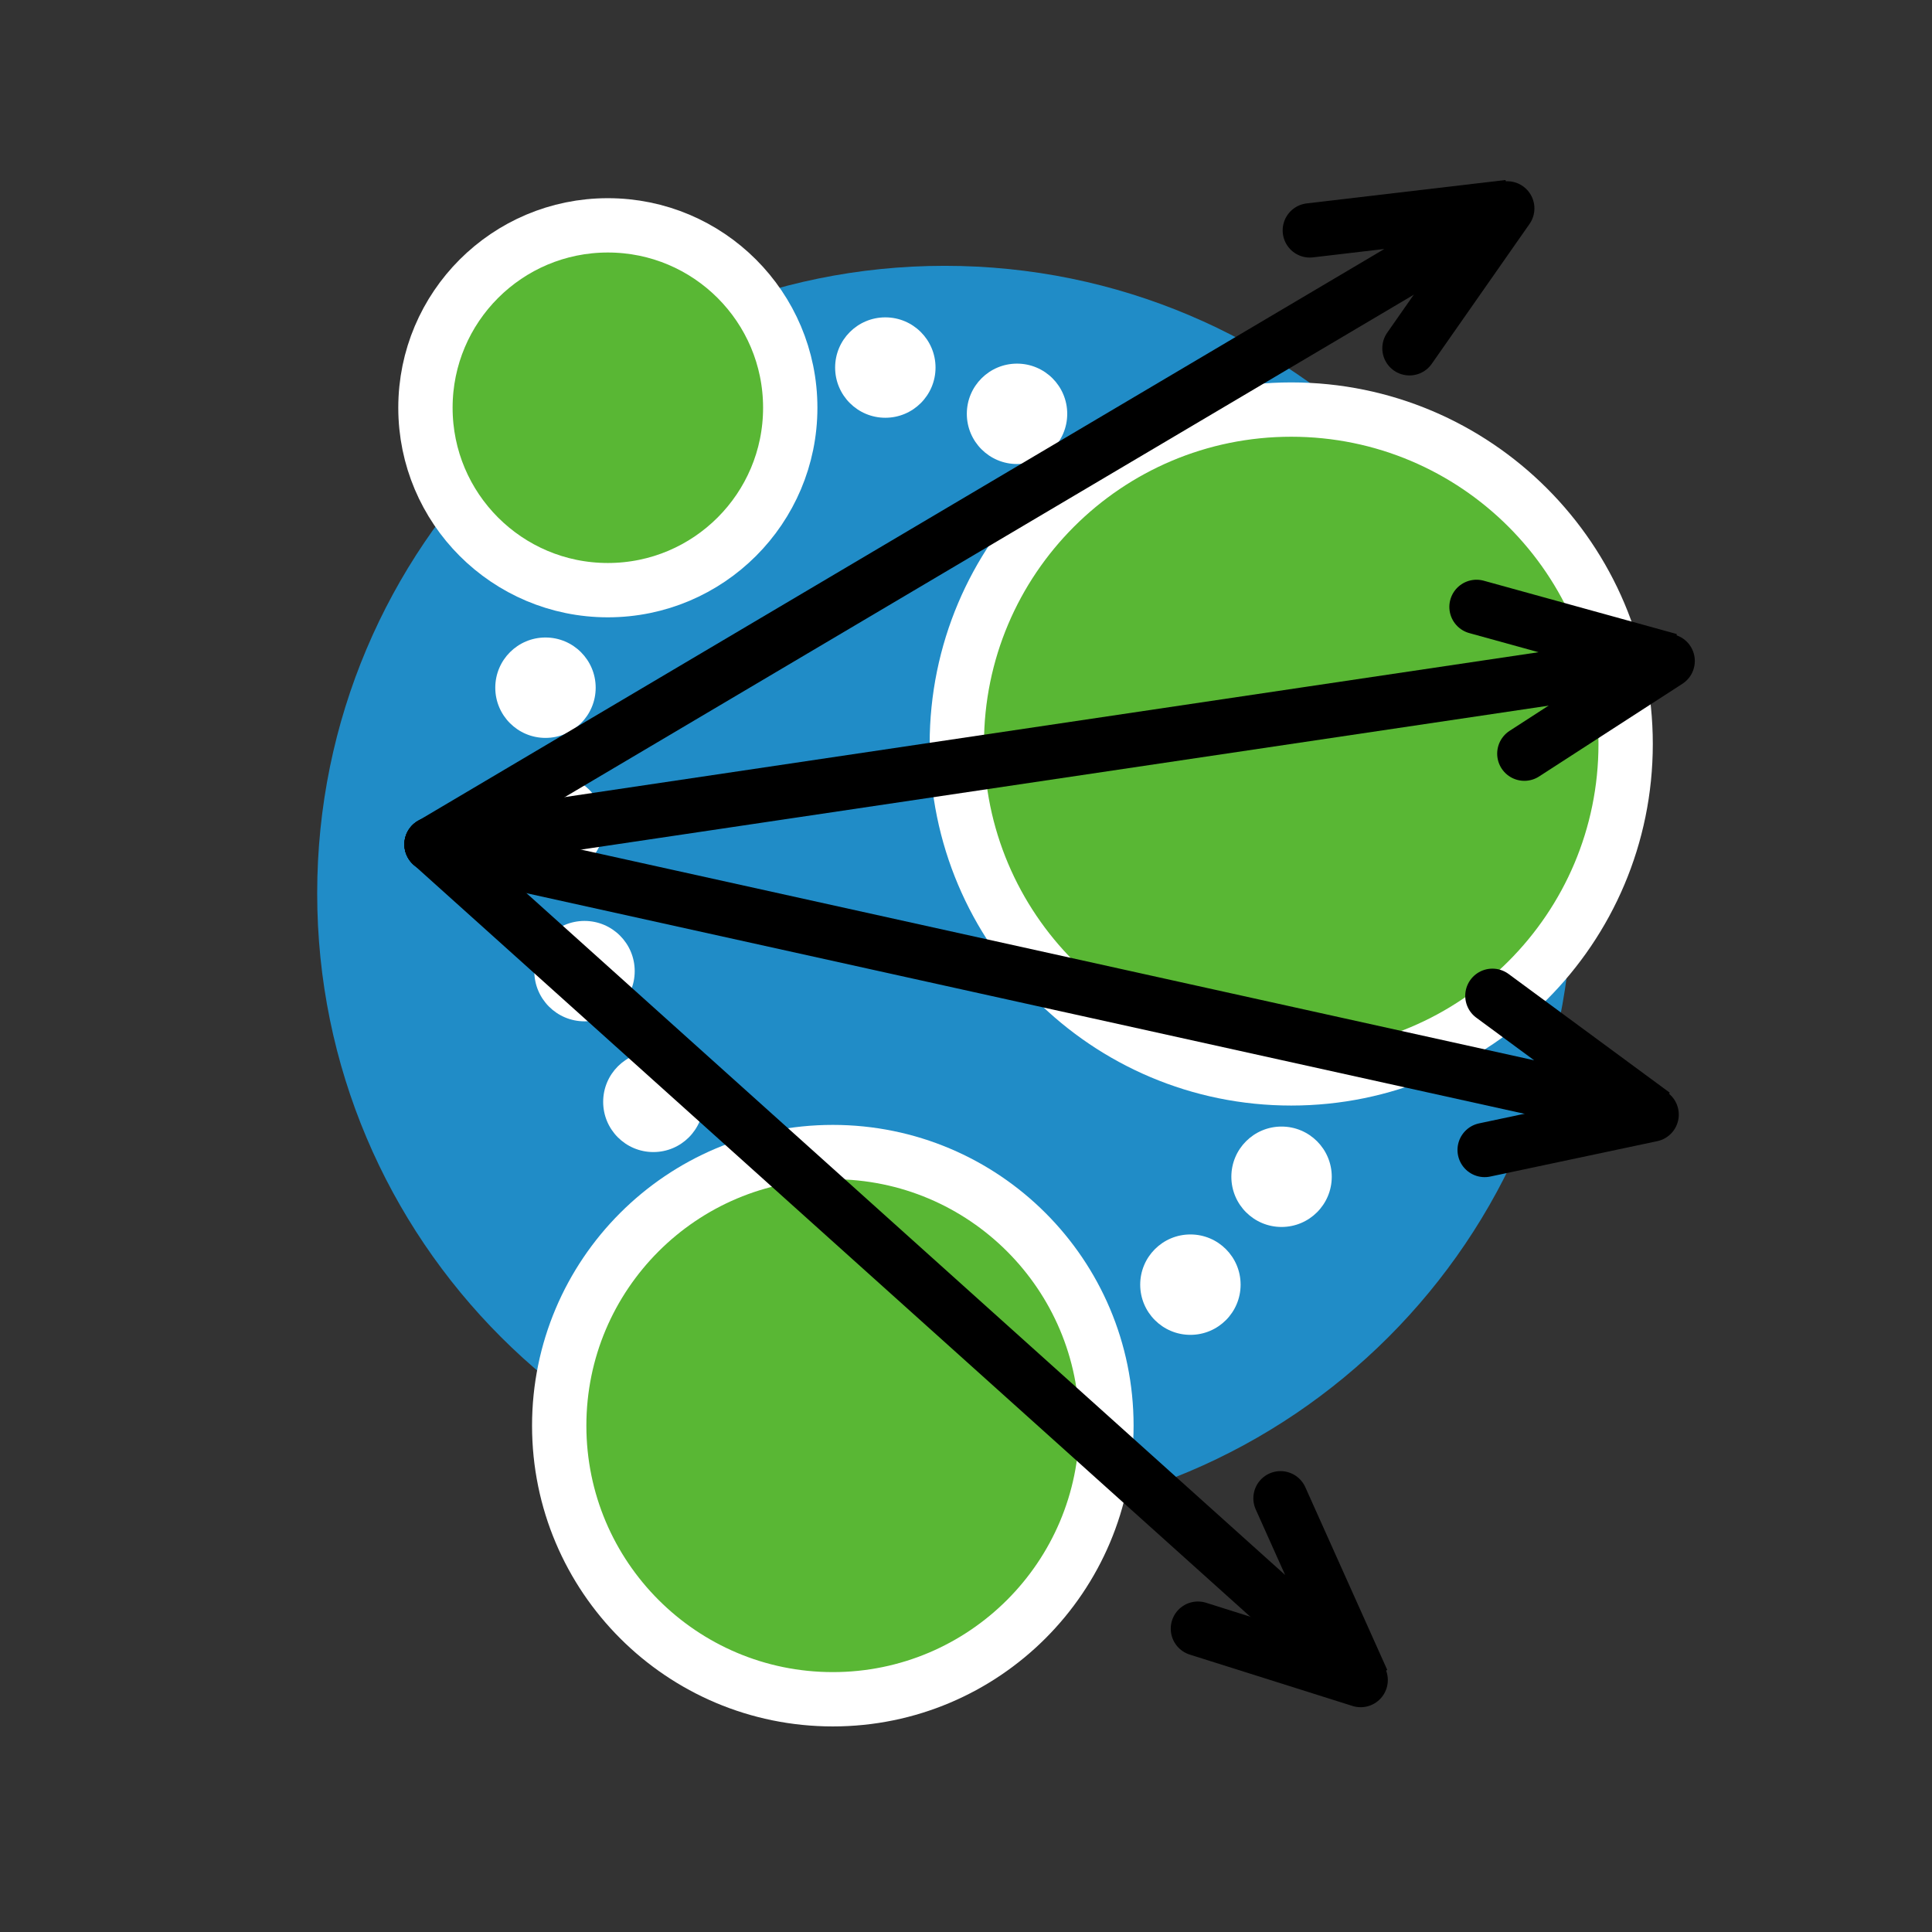 <?xml version="1.0" encoding="UTF-8" standalone="no"?>
<svg
    xmlns="http://www.w3.org/2000/svg"
    viewBox="0 0 533.333 533.333"
    height="533.333"
    width="533.333"
    xml:space="preserve"
    id="svg3718"
    version="1.1"
>
  <rect x="0" y="0" width="533.333" height="533.333" fill="#333333" stroke="none"/>
  <g
      transform="matrix(1.333,0,0,-1.333,0,533.333)"
      style="stroke-width:11.25;stroke-miterlimit:4;stroke-dasharray:none"><g
     transform="scale(0.1)"
     style="stroke-width:112.5;stroke-miterlimit:4;stroke-dasharray:none">
  <path
      style="fill:#208cc7;fill-opacity:1;fill-rule:nonzero;stroke:none;stroke-width:112.5;stroke-miterlimit:4;stroke-dasharray:none"
      d="m 3255.98,2150.96 c 0,-717.72 -581.83,-1299.55 -1299.55,-1299.55 -717.73,0 -1299.559,581.83 -1299.559,1299.55 0,717.72 581.829,1299.55 1299.559,1299.55 717.72,0 1299.55,-581.83 1299.55,-1299.55"/><path
      style="fill:#ffffff;fill-opacity:1;fill-rule:nonzero;stroke:none;stroke-width:112.5;stroke-miterlimit:4;stroke-dasharray:none"
      d="m 1233.6,2576.83 c 0,-57.39 -46.56,-103.96 -103.96,-103.96 -57.43,0 -103.97,46.57 -103.97,103.96 0,57.45 46.54,103.97 103.97,103.97 57.4,0 103.96,-46.52 103.96,-103.97"/><path
      style="fill:#ffffff;fill-opacity:1;fill-rule:nonzero;stroke:none;stroke-width:112.5;stroke-miterlimit:4;stroke-dasharray:none"
      d="m 1250.77,2291.94 c 0,-57.39 -46.56,-103.96 -103.96,-103.96 -57.43,0 -103.97,46.57 -103.97,103.96 0,57.45 46.54,103.96 103.97,103.96 57.4,0 103.96,-46.51 103.96,-103.96"/><path
      style="fill:#ffffff;fill-opacity:1;fill-rule:nonzero;stroke:none;stroke-width:112.5;stroke-miterlimit:4;stroke-dasharray:none"
      d="m 1314.42,1989.87 c 0,-57.39 -46.56,-103.96 -103.96,-103.96 -57.43,0 -103.97,46.57 -103.97,103.96 0,57.45 46.54,103.97 103.97,103.97 57.4,0 103.96,-46.52 103.96,-103.97"/><path
      style="fill:#ffffff;fill-opacity:1;fill-rule:nonzero;stroke:none;stroke-width:112.5;stroke-miterlimit:4;stroke-dasharray:none"
      d="m 1457.04,1719.15 c 0,-57.38 -46.56,-103.96 -103.96,-103.96 -57.43,0 -103.97,46.58 -103.97,103.96 0,57.46 46.54,103.97 103.97,103.97 57.4,0 103.96,-46.51 103.96,-103.97"/><path
      style="fill:#ffffff;fill-opacity:1;fill-rule:nonzero;stroke:none;stroke-width:112.5;stroke-miterlimit:4;stroke-dasharray:none"
      d="m 2569.19,1340.59 c 0,-57.38 -46.56,-103.96 -103.97,-103.96 -57.43,0 -103.96,46.58 -103.96,103.96 0,57.46 46.53,103.97 103.96,103.97 57.41,0 103.97,-46.51 103.97,-103.97"/><path
      style="fill:#ffffff;fill-opacity:1;fill-rule:nonzero;stroke:none;stroke-width:112.5;stroke-miterlimit:4;stroke-dasharray:none"
      d="m 2757.95,1564.02 c 0,-57.38 -46.56,-103.96 -103.97,-103.96 -57.43,0 -103.96,46.58 -103.96,103.96 0,57.46 46.53,103.97 103.96,103.97 57.41,0 103.97,-46.51 103.97,-103.97"/><path
      style="fill:#ffffff;fill-opacity:1;fill-rule:nonzero;stroke:none;stroke-width:112.5;stroke-miterlimit:4;stroke-dasharray:none"
      d="m 2210.13,3143.99 c 0,-57.38 -46.56,-103.96 -103.96,-103.96 -57.43,0 -103.97,46.58 -103.97,103.96 0,57.45 46.54,103.97 103.97,103.97 57.4,0 103.96,-46.52 103.96,-103.97"/><path
      style="fill:#ffffff;fill-opacity:1;fill-rule:nonzero;stroke:none;stroke-width:112.5;stroke-miterlimit:4;stroke-dasharray:none"
      d="m 1937.4,3239.81 c 0,-57.39 -46.56,-103.96 -103.96,-103.96 -57.43,0 -103.97,46.57 -103.97,103.96 0,57.45 46.54,103.97 103.97,103.97 57.4,0 103.96,-46.52 103.96,-103.97"/><path
      style="fill:#59b734;fill-opacity:1;fill-rule:nonzero;stroke:none;stroke-width:112.5;stroke-miterlimit:4;stroke-dasharray:none"
      d="m 3366.55,2460.28 c 0,-382.48 -310.06,-692.53 -692.53,-692.53 -382.48,0 -692.53,310.05 -692.53,692.53 0,382.47 310.05,692.52 692.53,692.52 382.47,0 692.53,-310.05 692.53,-692.52"/><path
      style="fill:none;stroke:#ffffff;stroke-width:112.5;stroke-linecap:butt;stroke-linejoin:miter;stroke-miterlimit:4;stroke-dasharray:none;stroke-opacity:1"
      d="m 3366.55,2460.28 c 0,-382.48 -310.06,-692.53 -692.53,-692.53 -382.48,0 -692.53,310.05 -692.53,692.53 0,382.47 310.05,692.52 692.53,692.52 382.47,0 692.53,-310.05 692.53,-692.52 z"/><path
      style="fill:#59b734;fill-opacity:1;fill-rule:nonzero;stroke:none;stroke-width:112.5;stroke-miterlimit:4;stroke-dasharray:none"
      d="m 2291.31,1048.58 c 0,-312.932 -253.68,-566.611 -566.61,-566.611 -312.93,0 -566.62,253.679 -566.62,566.611 0,312.93 253.69,566.61 566.62,566.61 312.93,0 566.61,-253.68 566.61,-566.61"/><path
      style="fill:none;stroke:#ffffff;stroke-width:112.5;stroke-linecap:butt;stroke-linejoin:miter;stroke-miterlimit:4;stroke-dasharray:none;stroke-opacity:1"
      d="m 2291.31,1048.58 c 0,-312.932 -253.68,-566.611 -566.61,-566.611 -312.93,0 -566.62,253.679 -566.62,566.611 0,312.93 253.69,566.61 566.62,566.61 312.93,0 566.61,-253.68 566.61,-566.61 z"/><path
      style="fill:#59b734;fill-opacity:1;fill-rule:nonzero;stroke:none;stroke-width:112.5;stroke-miterlimit:4;stroke-dasharray:none"
      d="m 1636.53,3156.59 c 0,-208.63 -169.12,-377.75 -377.74,-377.75 -208.63,0 -377.747,169.12 -377.747,377.75 0,208.62 169.117,377.74 377.747,377.74 208.62,0 377.74,-169.12 377.74,-377.74"/><path
      style="fill:none;stroke:#ffffff;stroke-width:112.5;stroke-linecap:butt;stroke-linejoin:miter;stroke-miterlimit:4;stroke-dasharray:none;stroke-opacity:1"
      d="m 1636.53,3156.59 c 0,-208.63 -169.12,-377.75 -377.74,-377.75 -208.63,0 -377.747,169.12 -377.747,377.75 0,208.62 169.117,377.74 377.747,377.74 208.62,0 377.74,-169.12 377.74,-377.74 z"/></g></g>
  <g
      style="stroke-width:15;stroke-miterlimit:4;stroke-dasharray:none"><path
     d="M 119.128,233.091 416.465,57.143 361.582,63.6"
     style="fill:none;stroke:#000000;stroke-width:15;stroke-linecap:round;stroke-linejoin:miter;stroke-miterlimit:4;stroke-dasharray:none;stroke-opacity:1" />
    <path
        d="M 416.078,57.531 389.087,96.141"
        style="fill:none;stroke:#000000;stroke-width:15;stroke-linecap:round;stroke-linejoin:miter;stroke-miterlimit:4;stroke-dasharray:none;stroke-opacity:1"/></g>
  <g
      transform="rotate(22.153,119.128,233.091)"
      style="stroke-width:15;stroke-miterlimit:4;stroke-dasharray:none"><path
     d="M 119.128,233.091 416.465,57.143 361.582,63.6"
     style="fill:none;stroke:#000000;stroke-width:15;stroke-linecap:round;stroke-linejoin:miter;stroke-miterlimit:4;stroke-dasharray:none;stroke-opacity:1" />
    <path
        id="path835-7"
        d="M 416.078,57.531 389.087,96.141"
        style="fill:none;stroke:#000000;stroke-width:15;stroke-linecap:round;stroke-linejoin:miter;stroke-miterlimit:4;stroke-dasharray:none;stroke-opacity:1"/></g>
  <g
      transform="rotate(43.08,119.128,233.091)"
      style="stroke-width:15;stroke-miterlimit:4;stroke-dasharray:none"><path
     d="M 119.128,233.091 416.465,57.143 361.582,63.6"
     style="fill:none;stroke:#000000;stroke-width:15;stroke-linecap:round;stroke-linejoin:miter;stroke-miterlimit:4;stroke-dasharray:none;stroke-opacity:1" />
    <path
        d="M 416.078,57.531 389.087,96.141"
        style="fill:none;stroke:#000000;stroke-width:15;stroke-linecap:round;stroke-linejoin:miter;stroke-miterlimit:4;stroke-dasharray:none;stroke-opacity:1"/></g>
  <g
      transform="rotate(72.561,119.128,233.091)"
      style="stroke-width:15;stroke-miterlimit:4;stroke-dasharray:none"><path
     d="M 119.128,233.091 416.465,57.143 361.582,63.6"
     style="fill:none;stroke:#000000;stroke-width:15;stroke-linecap:round;stroke-linejoin:miter;stroke-miterlimit:4;stroke-dasharray:none;stroke-opacity:1" />
    <path
        d="M 416.078,57.531 389.087,96.141"
        style="fill:none;stroke:#000000;stroke-width:15;stroke-linecap:round;stroke-linejoin:miter;stroke-miterlimit:4;stroke-dasharray:none;stroke-opacity:1"/></g>
</svg>